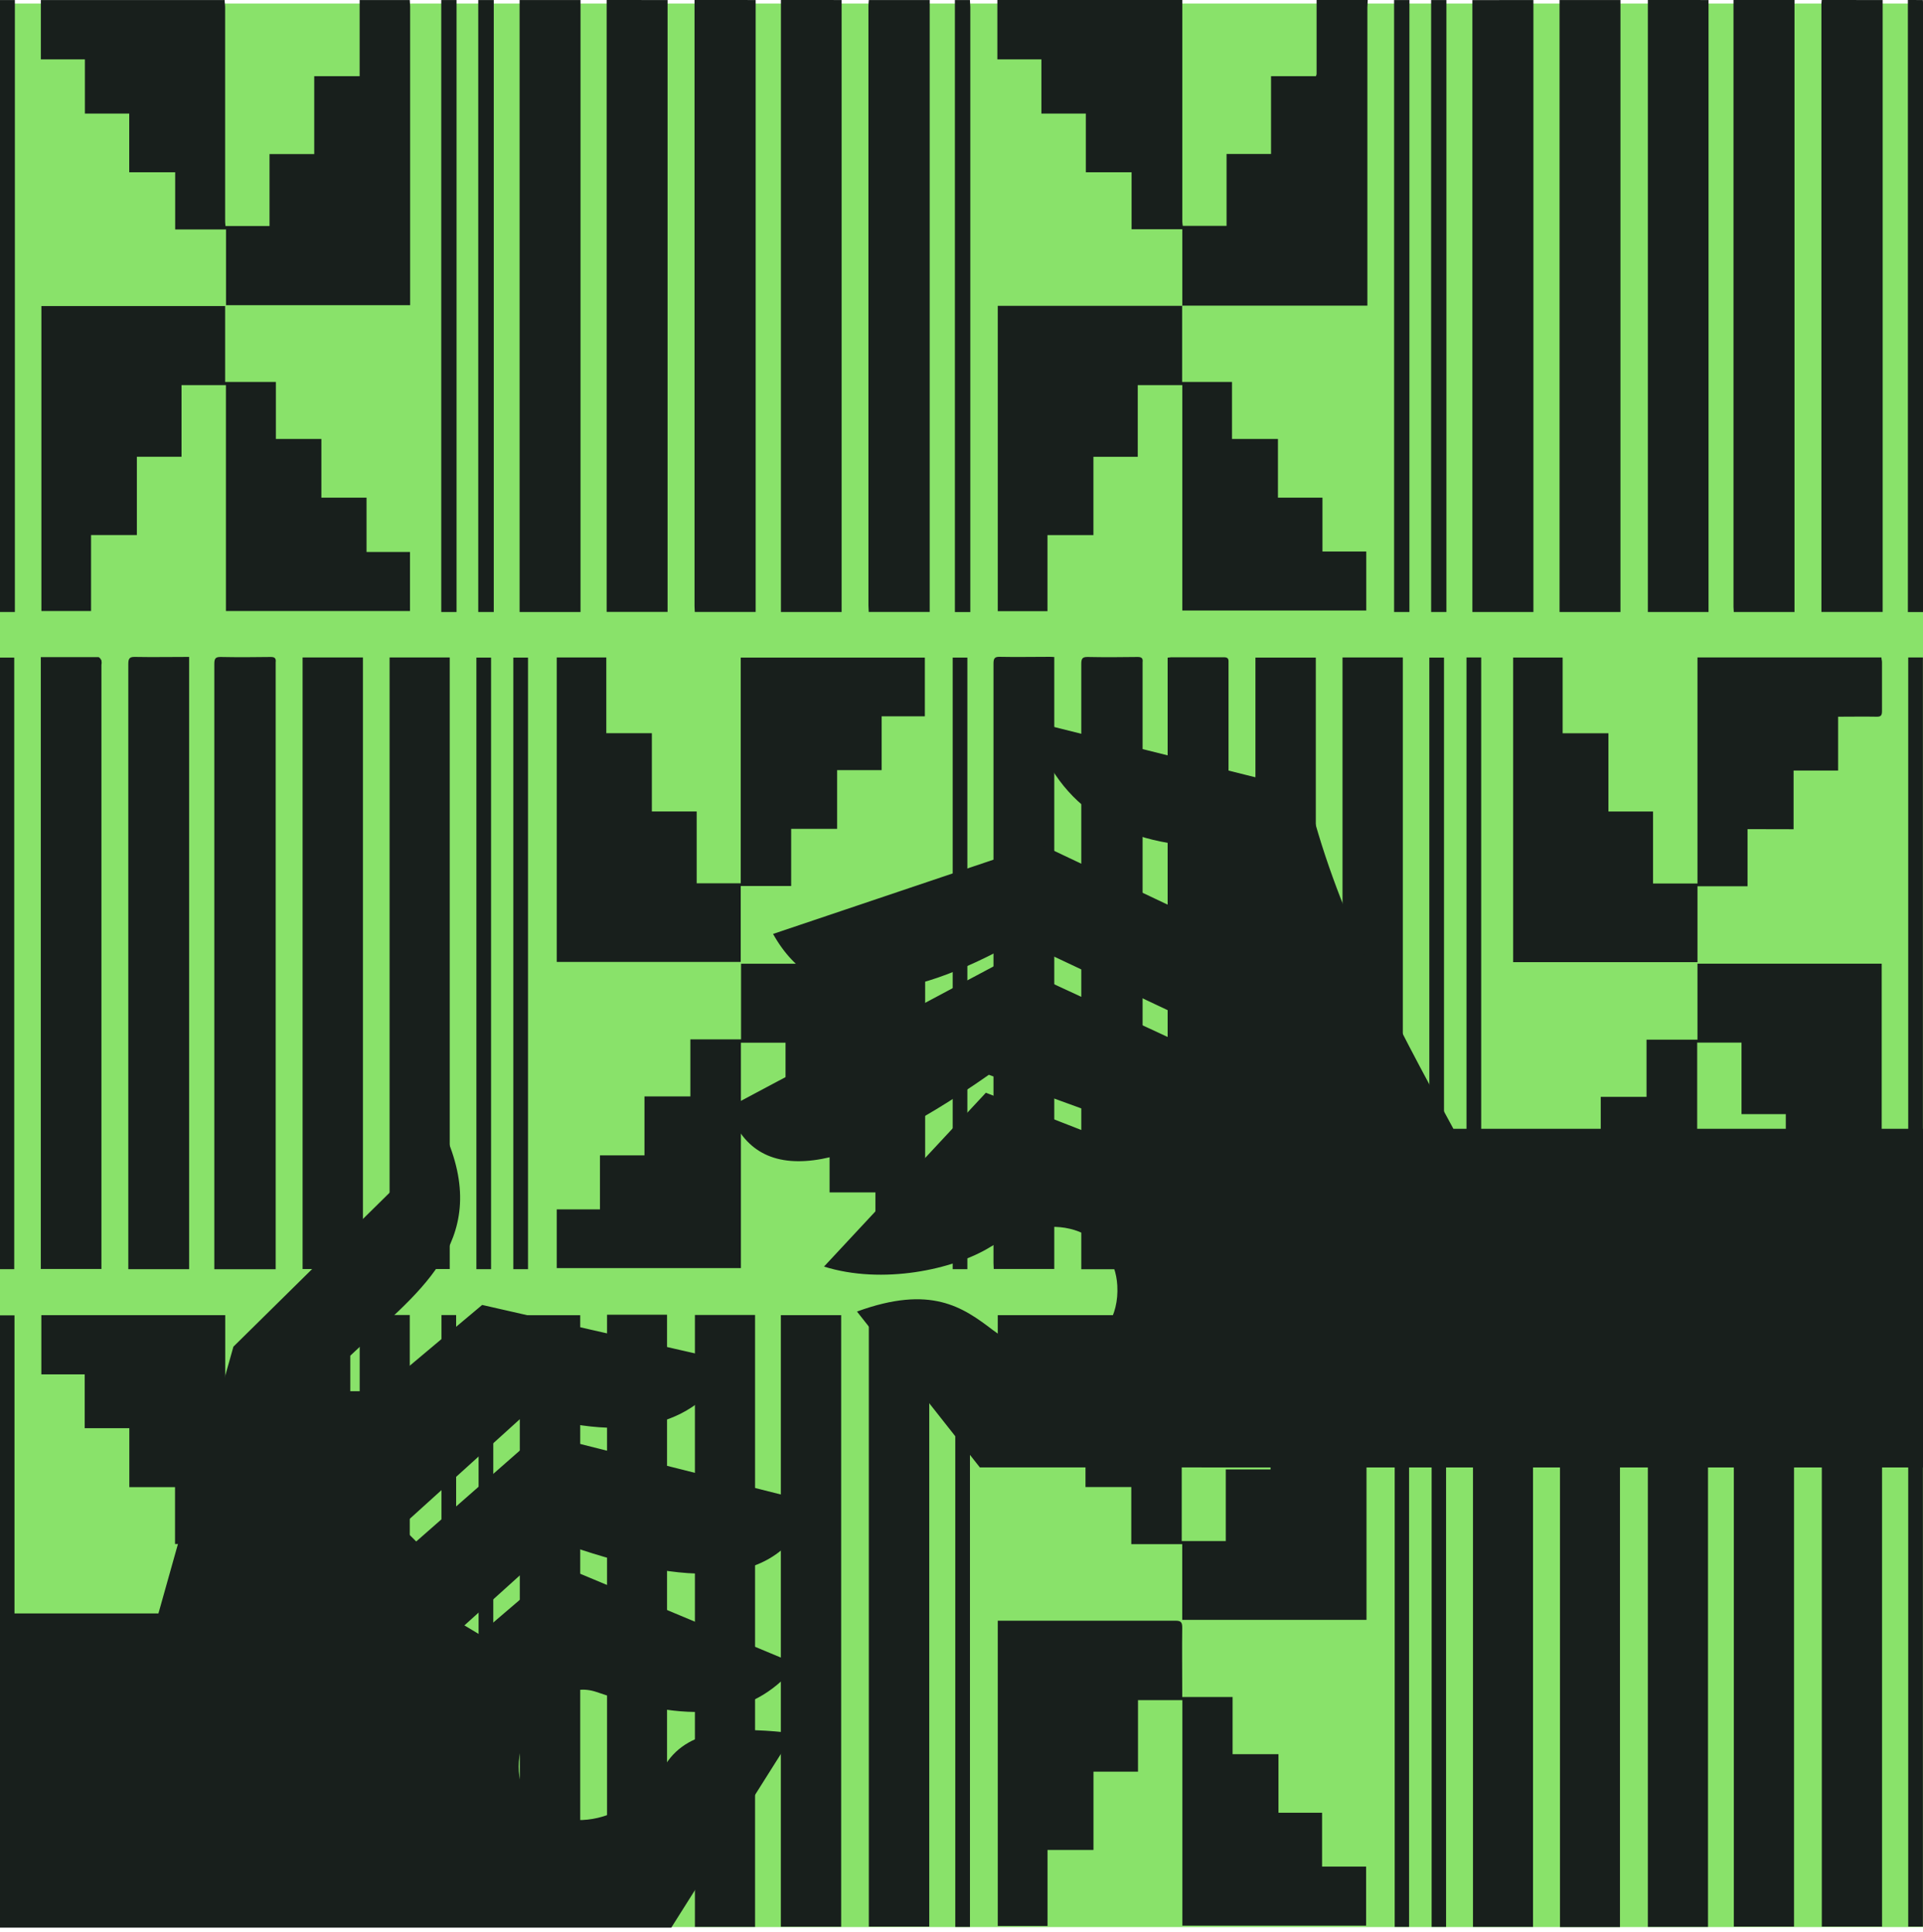 <svg width="210" height="211" viewBox="0 0 210 211" fill="none" xmlns="http://www.w3.org/2000/svg">
<g clip-path="url(#clip0_1364_165905)">
<path d="M210.037 0.385H-0.048V210.47H210.037V0.385Z" fill="#89E26A"/>
<path d="M129.115 33.402V25.04H123.574V18.814H118.578V12.402H113.726V6.482H108.917V0H129.115C129.11 0.105 129.11 0.21 129.115 0.315V24.217C129.122 24.367 129.138 24.517 129.163 24.666H133.946V16.816H138.803V8.32H143.703C143.737 8.247 143.762 8.169 143.778 8.09C143.778 5.397 143.778 2.7 143.778 0H149.362C149.362 0.273 149.324 0.534 149.324 0.818V33.381H129.099L129.115 33.402Z" fill="#181F1C"/>
<path d="M44.747 0.005C44.747 0.235 44.789 0.465 44.789 0.695C44.789 11.314 44.789 21.933 44.789 32.553V33.333H24.682V25.061H19.13V18.814H14.112V12.402H9.271V6.487H4.462V0.005H24.532C24.532 0.278 24.585 0.54 24.585 0.818C24.585 8.505 24.585 16.196 24.585 23.891C24.585 24.153 24.585 24.425 24.623 24.687H29.432V16.827H34.316V8.32H39.275V0.005H44.747Z" fill="#181F1C"/>
<path d="M63.395 0.005V66.842H56.743V0.005H63.395Z" fill="#181F1C"/>
<path d="M72.902 0.005C72.902 17.65 72.902 35.294 72.902 52.938V66.831H66.249V0L72.902 0.005Z" fill="#181F1C"/>
<path d="M91.908 0.005C91.908 0.278 91.908 0.54 91.908 0.828V66.842H85.282C85.282 66.628 85.282 66.425 85.282 66.222C85.282 44.321 85.282 22.413 85.282 0.497C85.282 0.326 85.282 0.16 85.282 -0.011L91.908 0.005Z" fill="#181F1C"/>
<path d="M167.455 0.005V66.842H160.792V0.011L167.455 0.005Z" fill="#181F1C"/>
<path d="M176.961 0.005V66.842H170.308V0.005H176.961Z" fill="#181F1C"/>
<path d="M186.579 0.005C186.579 0.278 186.579 0.54 186.579 0.828V66.842H179.953C179.953 66.628 179.953 66.425 179.953 66.222C179.953 44.321 179.953 22.413 179.953 0.497C179.953 0.326 179.953 0.16 179.953 -0.011L186.579 0.005Z" fill="#181F1C"/>
<path d="M195.968 0.005C195.968 0.278 195.968 0.54 195.968 0.828V66.842H189.337C189.337 66.65 189.305 66.468 189.305 66.308V0.321C189.305 0.214 189.305 0.107 189.305 0H195.957L195.968 0.005Z" fill="#181F1C"/>
<path d="M205.592 0.005C205.592 0.278 205.592 0.54 205.592 0.828V66.837H198.907V0.631C198.907 0.422 198.907 0.214 198.939 0L205.592 0.005Z" fill="#181F1C"/>
<path d="M82.52 0.005C82.52 0.278 82.52 0.54 82.52 0.828V66.837H75.873C75.873 66.623 75.846 66.42 75.846 66.217C75.846 44.312 75.846 22.404 75.846 0.492C75.846 0.321 75.846 0.155 75.846 -0.011L82.52 0.005Z" fill="#181F1C"/>
<path d="M101.527 0.005C101.527 0.278 101.527 0.54 101.527 0.823V66.837H94.869C94.869 66.602 94.837 66.377 94.837 66.153V0.631C94.837 0.422 94.863 0.214 94.879 0.005H101.527Z" fill="#181F1C"/>
<path d="M1.624 0.005C1.624 11.875 1.624 23.745 1.624 35.614V66.842H-0.011C-0.011 66.65 -0.048 66.468 -0.048 66.308V0.262C-0.048 0.176 -0.048 0.091 -0.048 0.005H1.624Z" fill="#181F1C"/>
<path d="M49.855 0.005V66.842H48.188V0.005H49.855Z" fill="#181F1C"/>
<path d="M53.921 0.005V66.35C53.921 66.495 53.921 66.644 53.921 66.842H52.227V0.005H53.921Z" fill="#181F1C"/>
<path d="M105.919 0.005C105.919 0.257 105.962 0.508 105.962 0.759V66.847H104.279V0.759C104.279 0.508 104.279 0.257 104.279 0.005H105.919Z" fill="#181F1C"/>
<path d="M157.954 0.005C157.954 0.257 157.954 0.54 157.954 0.764V66.842H156.287V0.764C156.287 0.508 156.287 0.257 156.287 0.005H157.954Z" fill="#181F1C"/>
<path d="M153.915 0.005C153.915 2.143 153.915 4.28 153.915 6.418V66.842H152.242V0.759C152.242 0.508 152.242 0.257 152.242 0.005H153.915Z" fill="#181F1C"/>
<path d="M209.984 0.005C209.984 0.256 210.032 0.508 210.032 0.753C210.032 22.523 210.032 44.292 210.032 66.062V66.847H208.349V0.823C208.349 0.545 208.349 0.289 208.349 0L209.984 0.005Z" fill="#181F1C"/>
<path d="M123.542 168.647V162.411H118.541V155.998H113.678V150.121H108.96V143.639H129.051V168.31H133.86V160.487H138.75V151.937H143.757V143.628H149.228V176.918H129.105V168.647H123.542Z" fill="#181F1C"/>
<path d="M139.567 197.982H144.376V203.86H149.186V210.315H129.121V185.682H124.274V193.499H119.412V202.049H114.394V210.353H108.96V177.009H109.617C115.869 177.009 122.126 177.009 128.378 177.009C128.95 177.009 129.11 177.169 129.105 177.779C129.073 180.05 129.105 182.331 129.105 184.608V185.345H134.603V191.586H139.615C139.615 193.724 139.615 195.829 139.615 197.998L139.567 197.982Z" fill="#181F1C"/>
<path d="M129.094 33.381V41.717H134.539V47.942H139.557V54.354H144.419V60.232H149.202V66.682H129.115V42.064H124.247V49.892H119.406V58.442H114.389V66.751H108.96V33.402H129.137L129.094 33.381Z" fill="#181F1C"/>
<path d="M190.838 90.556V96.798H185.372V105.085H165.243V71.817H170.645V80.083H175.647V88.633H180.52V96.493H185.372V71.806H205.458C205.458 71.972 205.517 72.132 205.522 72.292C205.522 74.082 205.522 75.878 205.522 77.668C205.522 78.138 205.399 78.282 204.951 78.277C203.567 78.25 202.183 78.277 200.729 78.277V84.155H195.867V90.567L190.838 90.556Z" fill="#181F1C"/>
<path d="M205.485 138.509H200.034V130.232H195.017V121.682H190.181V113.87H185.34V138.504H165.237V132.092H169.966V126.171H174.808V119.796H179.809V113.55H185.372V105.251H205.49V138.509H205.485Z" fill="#181F1C"/>
<path d="M4.51 177.047H24.602V185.329H30.111V191.565H35.107V197.977H39.969V203.919H44.779V210.331H24.692V185.682H19.84V193.505H14.946V202.054H9.939V210.331H4.515C4.515 199.256 4.515 188.161 4.515 177.047H4.51Z" fill="#181F1C"/>
<path d="M40.028 54.354V60.285H44.773V66.735H24.671V42.064H19.824V49.887H14.946V58.437H9.944V66.735H4.521V33.429H24.585V41.712H30.127V47.942H35.096V54.354C36.742 54.354 38.302 54.354 40.007 54.354H40.028Z" fill="#181F1C"/>
<path d="M60.798 71.806H66.211V80.078H71.186V88.627H76.081V96.472H80.89V71.822H100.998V78.234H96.279V84.112H91.417V90.525H86.399V96.766H80.89V105.059H60.798V71.806Z" fill="#181F1C"/>
<path d="M39.28 143.623H44.747V176.918H24.682V168.636H19.114V162.421H14.123V155.982H9.25V150.105H4.515V143.639H24.596V168.321H29.405V160.492H34.289V151.943H39.28V143.623Z" fill="#181F1C"/>
<path d="M70.379 119.748H75.392V113.518H80.927V105.256H101.03V138.488H95.601V130.232H90.594V121.72H85.785V113.881H80.911V138.498H60.798V132.086H65.517V126.187H70.379V119.775V119.748Z" fill="#181F1C"/>
<path d="M124.766 138.621H118.081V137.948C118.081 116.125 118.081 94.306 118.081 72.49C118.081 71.897 118.241 71.747 118.781 71.753C120.598 71.79 122.42 71.779 124.242 71.753C124.653 71.753 124.835 71.881 124.776 72.33C124.768 72.454 124.768 72.579 124.776 72.704V138.621H124.766Z" fill="#181F1C"/>
<path d="M4.456 71.769C6.594 71.769 8.662 71.769 10.735 71.769C10.853 71.769 11.013 71.982 11.077 72.132C11.11 72.298 11.11 72.469 11.077 72.634V138.595H4.456V71.769Z" fill="#181F1C"/>
<path d="M20.642 138.616H14.011V137.911C14.011 116.116 14.011 94.318 14.011 72.517C14.011 71.908 14.16 71.737 14.732 71.747C16.688 71.785 18.649 71.747 20.653 71.747V138.616H20.642Z" fill="#181F1C"/>
<path d="M30.089 138.621H23.405V137.948C23.405 116.125 23.405 94.306 23.405 72.49C23.405 71.897 23.565 71.747 24.105 71.753C25.927 71.79 27.749 71.779 29.571 71.753C29.983 71.753 30.164 71.881 30.105 72.33C30.097 72.454 30.097 72.579 30.105 72.704V138.621H30.089Z" fill="#181F1C"/>
<path d="M134.16 138.621H127.512V71.828C127.662 71.828 127.779 71.785 127.892 71.785C129.81 71.785 131.728 71.785 133.652 71.785C134.031 71.785 134.186 71.902 134.16 72.319C134.152 72.467 134.152 72.615 134.16 72.763V138.627V138.621Z" fill="#181F1C"/>
<path d="M66.292 143.591H72.843V210.449H66.292V143.591Z" fill="#181F1C"/>
<path d="M176.908 210.47H170.357V143.639H176.908V210.47Z" fill="#181F1C"/>
<path d="M179.953 143.618H186.521V210.449H179.953V143.618Z" fill="#181F1C"/>
<path d="M189.342 143.628H195.915V210.422H189.342V143.628Z" fill="#181F1C"/>
<path d="M198.95 143.628H205.528V210.422H198.95V143.628Z" fill="#181F1C"/>
<path d="M160.856 143.591H167.412V210.449H160.856V143.591Z" fill="#181F1C"/>
<path d="M56.764 210.438V143.644H63.363V210.438H56.764Z" fill="#181F1C"/>
<path d="M75.888 143.618H82.456V210.449H75.888V143.618Z" fill="#181F1C"/>
<path d="M85.272 210.433V143.639H91.86V210.433H85.272Z" fill="#181F1C"/>
<path d="M94.879 143.628H101.479V210.422H94.879V143.628Z" fill="#181F1C"/>
<path d="M33.044 71.806H39.633V138.6H33.044V71.806Z" fill="#181F1C"/>
<path d="M115.131 71.801V138.595H108.521C108.521 138.37 108.495 138.146 108.495 137.927C108.495 116.111 108.495 94.293 108.495 72.474C108.495 71.902 108.628 71.721 109.184 71.737C110.963 71.774 112.748 71.737 114.528 71.737C114.725 71.737 114.918 71.737 115.147 71.763L115.131 71.801Z" fill="#181F1C"/>
<path d="M143.692 138.616H137.099V71.822H143.692V138.616Z" fill="#181F1C"/>
<path d="M146.61 71.806H153.193V138.6H146.61V71.806V71.806Z" fill="#181F1C"/>
<path d="M42.545 71.806H49.112V138.6H42.545V71.806V71.806Z" fill="#181F1C"/>
<path d="M1.582 210.454H-0.021V143.66H1.582V210.454Z" fill="#181F1C"/>
<path d="M1.555 138.616H-0.048V71.822H1.555V138.616Z" fill="#181F1C"/>
<path d="M49.812 210.454H48.209V143.628H49.812V210.454Z" fill="#181F1C"/>
<path d="M53.868 210.454H52.265V143.66H53.868V210.454Z" fill="#181F1C"/>
<path d="M56.059 138.616V71.822H57.662V138.616H56.059Z" fill="#181F1C"/>
<path d="M53.627 138.616H52.024V71.822H53.627V138.616Z" fill="#181F1C"/>
<path d="M105.924 210.454H104.321V143.66H105.924V210.454Z" fill="#181F1C"/>
<path d="M152.306 143.591H153.877V210.449H152.306V143.591Z" fill="#181F1C"/>
<path d="M156.34 143.591H157.917V210.449H156.34V143.591Z" fill="#181F1C"/>
<path d="M105.641 138.616H104.038V71.822H105.641V138.616Z" fill="#181F1C"/>
<path d="M208.386 143.628H209.989V210.422H208.386V143.628Z" fill="#181F1C"/>
<path d="M157.692 138.616H156.089V71.822H157.692V138.616Z" fill="#181F1C"/>
<path d="M160.15 71.806H161.753V138.6H160.15V71.806Z" fill="#181F1C"/>
<path d="M208.386 71.806H209.989V138.6H208.386V71.806Z" fill="#181F1C"/>
<path fill-rule="evenodd" clip-rule="evenodd" d="M86.698 189.31C81.12 188.658 75.328 188.498 72.672 192.724C67.232 201.365 59.03 199.137 57.363 195.979C54.691 190.972 59.922 183.015 65.137 184.795C76.407 188.647 82.627 187.247 87.046 181.776L61.189 170.976C58.239 173.47 55.293 175.98 52.35 178.505L50.715 177.522L60.868 168.358C75.108 173.525 85.603 173.702 88.686 164.083L58.875 156.576L45.452 168.358L43.817 166.723L57.566 154.278C69.033 157.906 76.594 155.405 79.827 148.71L52.655 142.522L38.254 154.609V148.063C45.308 141.347 53.75 135.891 48.727 124.167L25.489 147.08C22.76 156.788 20.031 166.498 17.302 176.213H-18.702C-15.32 187.669 -13.033 199.126 -13.14 210.582H73.276C77.75 203.493 82.224 196.401 86.698 189.305V189.31ZM211.737 160.273C212.586 146.092 216.011 133.978 221.237 123.286H158.718C152.157 111.252 145.712 99.202 142.688 86.292L112.572 78.763C115.19 87.701 121.738 92.275 132.215 92.486V101.035L113.555 92.186L84.422 102.002C89.194 110.552 98.636 109.809 111.263 102.66L128.613 110.846L127.956 113.464C121.846 110.614 115.735 107.777 109.622 104.952L79.506 120.982C82.456 129.828 91.949 128.629 107.987 117.386L122.388 122.623L121.079 124.584L107.661 119.347L89.985 138.333C96.338 140.326 104.129 138.68 108.185 136.169C115.698 131.515 121.715 134.972 122.014 140.406C122.393 147.176 115.099 150.345 108.409 145.253C105.15 142.773 101.66 140.294 93.586 143.244L107.004 160.268L211.737 160.273Z" fill="#181F1C"/>
</g>
<defs>
<clipPath id="clip0_1364_165905">
<rect width="210" height="210.534" fill="white"/>
</clipPath>
</defs>
</svg>
